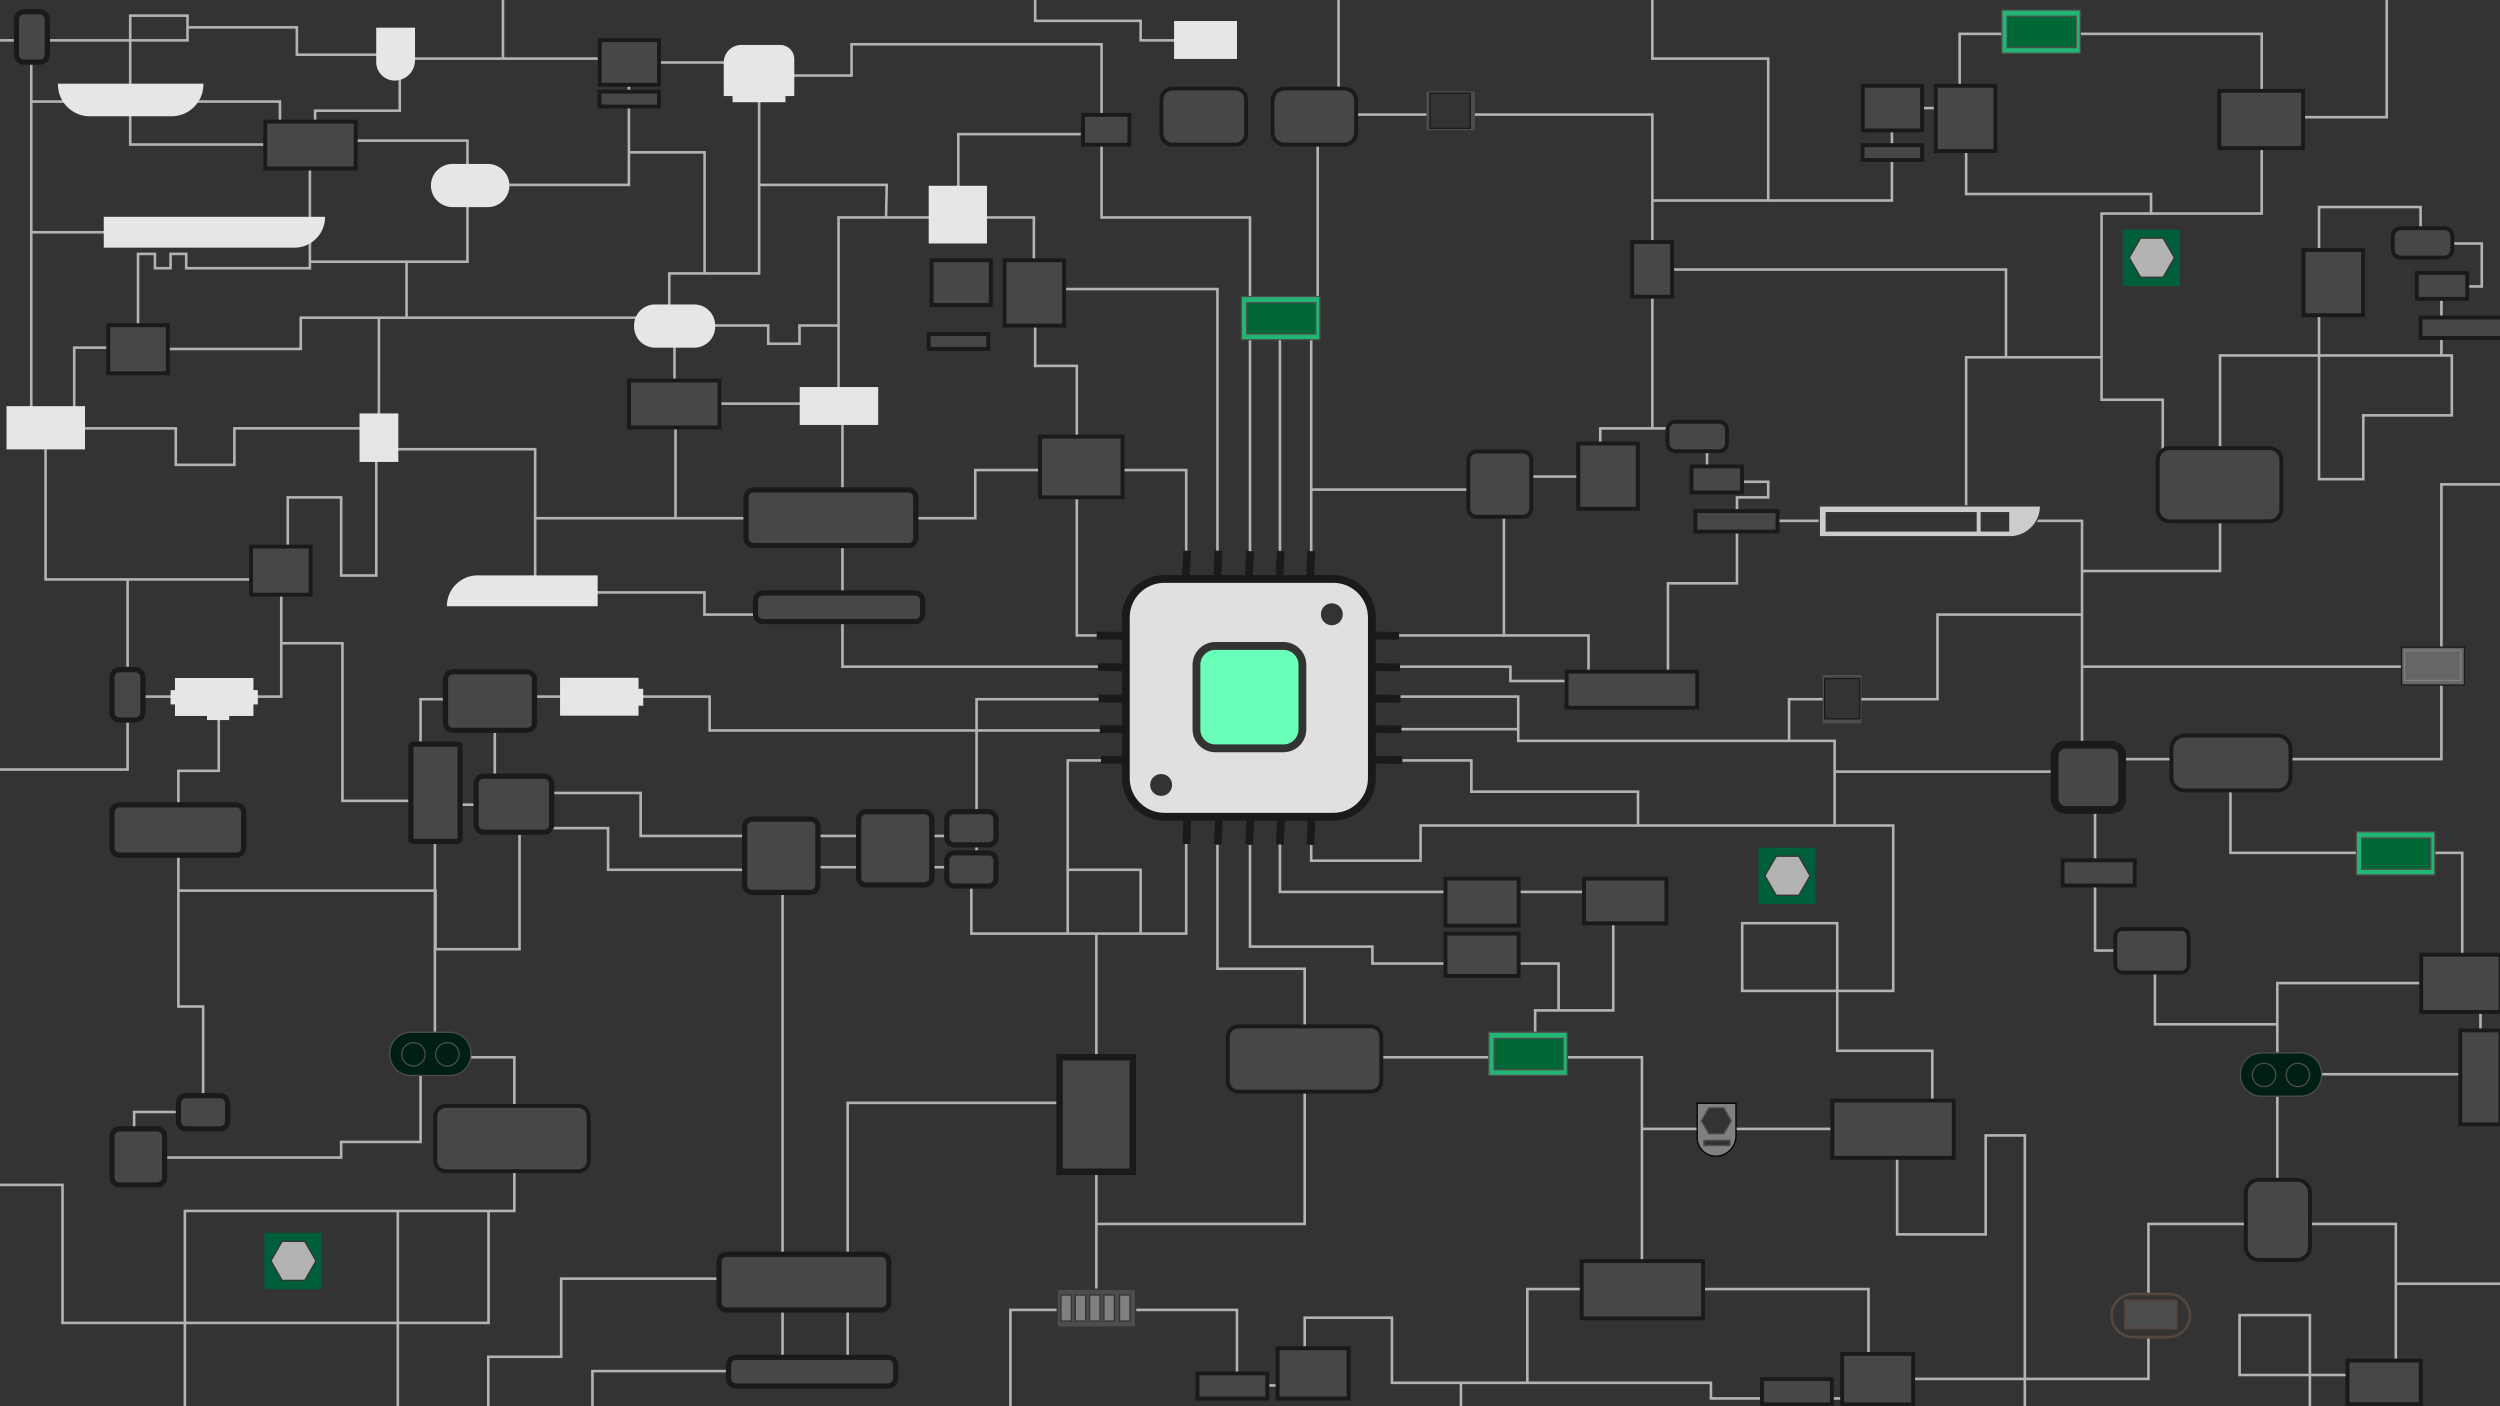 <?xml version="1.0" encoding="utf-8"?>
<!-- Generator: Adobe Illustrator 16.0.0, SVG Export Plug-In . SVG Version: 6.00 Build 0)  -->
<!DOCTYPE svg PUBLIC "-//W3C//DTD SVG 1.1//EN" "http://www.w3.org/Graphics/SVG/1.1/DTD/svg11.dtd">
<svg version="1.1" id="Layer_1" xmlns="http://www.w3.org/2000/svg" xmlns:xlink="http://www.w3.org/1999/xlink" x="0px" y="0px"
	 width="1920px" height="1080px" viewBox="0 0 1920 1080" enable-background="new 0 0 1920 1080" xml:space="preserve">
<rect fill="#333333" width="1920" height="1080"/>
<line fill="none" stroke="#B3B3B3" stroke-width="2" stroke-miterlimit="10" x1="846" y1="488" x2="827" y2="488"/>
<line fill="none" stroke="#B3B3B3" stroke-width="2" stroke-miterlimit="10" x1="827" y1="489" x2="827" y2="382"/>
<line fill="none" stroke="#B3B3B3" stroke-width="2" stroke-miterlimit="10" x1="827" y1="334" x2="827" y2="281"/>
<line fill="none" stroke="#B3B3B3" stroke-width="2" stroke-miterlimit="10" x1="828" y1="281" x2="794" y2="281"/>
<line fill="none" stroke="#B3B3B3" stroke-width="2" stroke-miterlimit="10" x1="795" y1="282" x2="795" y2="251"/>
<line fill="none" stroke="#B3B3B3" stroke-width="2" stroke-miterlimit="10" x1="794" y1="200" x2="794" y2="167"/>
<line fill="none" stroke="#B3B3B3" stroke-width="2" stroke-miterlimit="10" x1="795" y1="167" x2="758" y2="167"/>
<line fill="none" stroke="#B3B3B3" stroke-width="2" stroke-miterlimit="10" x1="736" y1="143" x2="736" y2="103"/>
<line fill="none" stroke="#B3B3B3" stroke-width="2" stroke-miterlimit="10" x1="735" y1="103" x2="830" y2="103"/>
<line fill="none" stroke="#B3B3B3" stroke-width="2" stroke-miterlimit="10" x1="846" y1="512" x2="647" y2="512"/>
<line fill="none" stroke="#B3B3B3" stroke-width="2" stroke-miterlimit="10" x1="647" y1="513" x2="647" y2="477"/>
<line fill="none" stroke="#B3B3B3" stroke-width="2" stroke-miterlimit="10" x1="647" y1="454" x2="647" y2="419"/>
<g>
	<defs>
		<rect id="SVGID_1_" width="1920" height="1080"/>
	</defs>
	<clipPath id="SVGID_2_">
		<use xlink:href="#SVGID_1_"  overflow="visible"/>
	</clipPath>
	<polyline clip-path="url(#SVGID_2_)" fill="none" stroke="#B3B3B3" stroke-width="2" stroke-miterlimit="10" points="647,376 
		647,310 518,310 518,244 231,244 231,268 106,268 106,195 119,195 119,206 131,206 131,195 143,195 143,206 238,206 238,184 
		238,111 100,111 100,85 100,12 144,12 144,31 36,31 0,31 	"/>
</g>
<polyline fill="none" stroke="#B3B3B3" stroke-width="2" stroke-miterlimit="10" points="145,21 228,21 228,42 307,42 307,85 
	242,85 242,108 359,108 359,133 359,201 238,201 "/>
<line fill="none" stroke="#B3B3B3" stroke-width="2" stroke-miterlimit="10" x1="312.226" y1="201" x2="312.226" y2="244"/>
<polyline fill="none" stroke="#B3B3B3" stroke-width="2" stroke-miterlimit="10" points="24,45 24,78 215,78 215,94 "/>
<line fill="none" stroke="#B3B3B3" stroke-width="2" stroke-miterlimit="10" x1="24" y1="77" x2="24" y2="318"/>
<line fill="none" stroke="#B3B3B3" stroke-width="2" stroke-miterlimit="10" x1="24.484" y1="178.371" x2="90" y2="178.371"/>
<polyline fill="none" stroke="#B3B3B3" stroke-width="2" stroke-miterlimit="10" points="391,142 483,142 483,45 312,45 "/>
<g>
	<defs>
		<rect id="SVGID_3_" width="1920" height="1080"/>
	</defs>
	<clipPath id="SVGID_4_">
		<use xlink:href="#SVGID_3_"  overflow="visible"/>
	</clipPath>
	
		<line clip-path="url(#SVGID_4_)" fill="none" stroke="#B3B3B3" stroke-width="2" stroke-miterlimit="10" x1="386.291" y1="45" x2="386.291" y2="0"/>
</g>
<polyline fill="none" stroke="#B3B3B3" stroke-width="2" stroke-miterlimit="10" points="506,48 583,48 583,210 514,210 514,240 "/>
<polyline fill="none" stroke="#B3B3B3" stroke-width="2" stroke-miterlimit="10" points="541.129,210 541.129,117 483.06,117 "/>
<polyline fill="none" stroke="#B3B3B3" stroke-width="2" stroke-miterlimit="10" points="644,299 644,167 717,167 "/>
<polyline fill="none" stroke="#B3B3B3" stroke-width="2" stroke-miterlimit="10" points="680.5,167 681,142 583,142 "/>
<polyline fill="none" stroke="#B3B3B3" stroke-width="2" stroke-miterlimit="10" points="644,250 614,250 614,264 590,264 590,250 
	569,250 549,250 "/>
<polyline fill="none" stroke="#B3B3B3" stroke-width="2" stroke-miterlimit="10" points="291.011,244 291,329 180,329 180,357 
	135,357 135,329 57,329 57,267 92,267 "/>
<polyline fill="none" stroke="#B3B3B3" stroke-width="2" stroke-miterlimit="10" points="35,345 35,445 221,445 221,382 262,382 
	262,442 289,442 289,345 411,345 411,455 541,455 541,472 590,472 "/>
<polyline fill="none" stroke="#B3B3B3" stroke-width="2" stroke-miterlimit="10" points="518.791,324 518.791,398 590,398 410,398 
	"/>
<polyline fill="none" stroke="#B3B3B3" stroke-width="2" stroke-miterlimit="10" points="846,537 750,537 750,666 692,666 601,666 
	601,642 750,642 "/>
<polyline fill="none" stroke="#B3B3B3" stroke-width="2" stroke-miterlimit="10" points="846,561 545,561 545,535 380,535 380,618 
	323,618 323,537 404,537 "/>
<polyline fill="none" stroke="#B3B3B3" stroke-width="2" stroke-miterlimit="10" points="419,636 467,636 467,668 585,668 "/>
<polyline fill="none" stroke="#B3B3B3" stroke-width="2" stroke-miterlimit="10" points="421,609 492,609 492,642 577,642 "/>
<g>
	<defs>
		<rect id="SVGID_5_" width="1920" height="1080"/>
	</defs>
	<clipPath id="SVGID_6_">
		<use xlink:href="#SVGID_5_"  overflow="visible"/>
	</clipPath>
	<polyline clip-path="url(#SVGID_6_)" fill="none" stroke="#B3B3B3" stroke-width="2" stroke-miterlimit="10" points="323,615.064 
		263,615.064 263,494 216,494 216,447 216,535 98,535 98,591.001 0,591.001 	"/>
</g>
<line fill="none" stroke="#B3B3B3" stroke-width="2" stroke-miterlimit="10" x1="98" y1="512" x2="98" y2="445"/>
<g>
	<defs>
		<rect id="SVGID_7_" width="1920" height="1080"/>
	</defs>
	<clipPath id="SVGID_8_">
		<use xlink:href="#SVGID_7_"  overflow="visible"/>
	</clipPath>
	<polyline clip-path="url(#SVGID_8_)" fill="none" stroke="#B3B3B3" stroke-width="2" stroke-miterlimit="10" points="168,548 
		168,592 137,592 137,637 137,773 156,773 156,854 103,854 103,889 262,889 262,877 323,877 323,812 395,812 395,930 142,930 
		142,1049 142,1080 	"/>
	
		<line clip-path="url(#SVGID_8_)" fill="none" stroke="#B3B3B3" stroke-width="2" stroke-miterlimit="10" x1="305.516" y1="930" x2="305.516" y2="1080"/>
	<polyline clip-path="url(#SVGID_8_)" fill="none" stroke="#B3B3B3" stroke-width="2" stroke-miterlimit="10" points="375.193,930 
		375.193,1016 48,1016 48,910 0,910 	"/>
</g>
<line fill="none" stroke="#B3B3B3" stroke-width="2" stroke-miterlimit="10" x1="334" y1="646" x2="334" y2="812"/>
<polyline fill="none" stroke="#B3B3B3" stroke-width="2" stroke-miterlimit="10" points="399,639 399,729 334.437,729 334.437,684 
	137.006,684 "/>
<polyline fill="none" stroke="#B3B3B3" stroke-width="2" stroke-miterlimit="10" points="601,684 601,963 601,1046 651,1046 
	651,847 816,847 "/>
<g>
	<defs>
		<rect id="SVGID_9_" width="1920" height="1080"/>
	</defs>
	<clipPath id="SVGID_10_">
		<use xlink:href="#SVGID_9_"  overflow="visible"/>
	</clipPath>
	<polyline clip-path="url(#SVGID_10_)" fill="none" stroke="#B3B3B3" stroke-width="2" stroke-miterlimit="10" points="566,1053 
		455,1053 455,1080 	"/>
	<polyline clip-path="url(#SVGID_10_)" fill="none" stroke="#B3B3B3" stroke-width="2" stroke-miterlimit="10" points="560,982 
		431,982 431,1042 375,1042 375,1080 	"/>
	<polyline clip-path="url(#SVGID_10_)" fill="none" stroke="#B3B3B3" stroke-width="2" stroke-miterlimit="10" points="842,900 
		842,1006 776,1006 776,1080 776,1006 842,1006 950,1006 950,1064 1002,1064 1002,1012 1069,1012 1069,1062 1314,1062 1314,1074 
		1435,1074 1435,990 1173,990 1173,1062 1122,1062 1122,1080 	"/>
</g>
<polyline fill="none" stroke="#B3B3B3" stroke-width="2" stroke-miterlimit="10" points="1002,838 1002,940 842,940 "/>
<polyline fill="none" stroke="#B3B3B3" stroke-width="2" stroke-miterlimit="10" points="1054,812 1261,812 1261,976 "/>
<line fill="none" stroke="#B3B3B3" stroke-width="2" stroke-miterlimit="10" x1="1415" y1="867" x2="1261.349" y2="867"/>
<polyline fill="none" stroke="#B3B3B3" stroke-width="2" stroke-miterlimit="10" points="746,680 746,717 911,717 911,645 "/>
<line fill="none" stroke="#B3B3B3" stroke-width="2" stroke-miterlimit="10" x1="842" y1="812" x2="842" y2="717"/>
<polyline fill="none" stroke="#B3B3B3" stroke-width="2" stroke-miterlimit="10" points="935,649 935,744 1002,744 1002,793 "/>
<polyline fill="none" stroke="#B3B3B3" stroke-width="2" stroke-miterlimit="10" points="983,645 983,685 1239,685 1239,776 
	1179,776 1179,813 "/>
<polyline fill="none" stroke="#B3B3B3" stroke-width="2" stroke-miterlimit="10" points="960,649 960,727 1054,727 1054,740 
	1197,740 1197,776 "/>
<polyline fill="none" stroke="#B3B3B3" stroke-width="2" stroke-miterlimit="10" points="1007,649 1007,661 1091,661 1091,634 
	1454,634 1454,761 1338,761 1338,709 1411,709 1411,807 1484,807 1484,845 "/>
<polyline fill="none" stroke="#B3B3B3" stroke-width="2" stroke-miterlimit="10" points="1071,488 1220,488 1220,523 1160,523 
	1160,512 1067,512 "/>
<polyline fill="none" stroke="#B3B3B3" stroke-width="2" stroke-miterlimit="10" points="1073,535 1166,535 1166,569 1331,569 
	1409,569 1409,634 "/>
<line fill="none" stroke="#B3B3B3" stroke-width="2" stroke-miterlimit="10" x1="1073" y1="560" x2="1166" y2="560"/>
<polyline fill="none" stroke="#B3B3B3" stroke-width="2" stroke-miterlimit="10" points="1073,584 1130,584 1130,608 1258,608 
	1258,634 "/>
<g>
	<defs>
		<rect id="SVGID_11_" width="1920" height="1080"/>
	</defs>
	<clipPath id="SVGID_12_">
		<use xlink:href="#SVGID_11_"  overflow="visible"/>
	</clipPath>
	<polyline clip-path="url(#SVGID_12_)" fill="none" stroke="#B3B3B3" stroke-width="2" stroke-miterlimit="10" points="
		1409,592.613 1612,592.613 1612,583 1875,583 1875,372 1920,372 	"/>
</g>
<polyline fill="none" stroke="#B3B3B3" stroke-width="2" stroke-miterlimit="10" points="848,584 820,584 820,668 876,668 876,717 
	876,668 820,668 820,717.014 "/>
<g>
	<defs>
		<rect id="SVGID_13_" width="1920" height="1080"/>
	</defs>
	<clipPath id="SVGID_14_">
		<use xlink:href="#SVGID_13_"  overflow="visible"/>
	</clipPath>
	<polyline clip-path="url(#SVGID_14_)" fill="none" stroke="#B3B3B3" stroke-width="2" stroke-miterlimit="10" points="1469,1059 
		1650,1059 1650,940 1840,940 1840,1056 1720,1056 1720,1010 1774,1010 1774,1080 	"/>
	
		<line clip-path="url(#SVGID_14_)" fill="none" stroke="#B3B3B3" stroke-width="2" stroke-miterlimit="10" x1="1840" y1="985.903" x2="1920" y2="985.903"/>
	<polyline clip-path="url(#SVGID_14_)" fill="none" stroke="#B3B3B3" stroke-width="2" stroke-miterlimit="10" points="
		1555.064,1059.152 1555.064,1080 1555.064,872 1525,872 1525,948 1457,948 1457,872 	"/>
</g>
<polyline fill="none" stroke="#B3B3B3" stroke-width="2" stroke-miterlimit="10" points="1749,906 1749,755 1905,755 1905,819 "/>
<line fill="none" stroke="#B3B3B3" stroke-width="2" stroke-miterlimit="10" x1="1898" y1="825" x2="1749.428" y2="825"/>
<polyline fill="none" stroke="#B3B3B3" stroke-width="2" stroke-miterlimit="10" points="1749,786.678 1655,786.678 1655,730 
	1609,730 1609,613 "/>
<polyline fill="none" stroke="#B3B3B3" stroke-width="2" stroke-miterlimit="10" points="1891,733 1891,655 1713,655 1713,596 "/>
<polyline fill="none" stroke="#B3B3B3" stroke-width="2" stroke-miterlimit="10" points="911,426 911,361 749,361 749,398 687,398 
	"/>
<polyline fill="none" stroke="#B3B3B3" stroke-width="2" stroke-miterlimit="10" points="935,426 935,222 806,222 "/>
<polyline fill="none" stroke="#B3B3B3" stroke-width="2" stroke-miterlimit="10" points="960,426 960,167 846,167 846,34 654,34 
	654,58 572,58 "/>
<g>
	<defs>
		<rect id="SVGID_15_" width="1920" height="1080"/>
	</defs>
	<clipPath id="SVGID_16_">
		<use xlink:href="#SVGID_15_"  overflow="visible"/>
	</clipPath>
	<polyline clip-path="url(#SVGID_16_)" fill="none" stroke="#B3B3B3" stroke-width="2" stroke-miterlimit="10" points="911,31 
		876,31 876,16 795,16 795,0 	"/>
</g>
<polyline fill="none" stroke="#B3B3B3" stroke-width="2" stroke-miterlimit="10" points="1012,107 1012,251 960,251 "/>
<line fill="none" stroke="#B3B3B3" stroke-width="2" stroke-miterlimit="10" x1="983" y1="423" x2="983" y2="250"/>
<polyline fill="none" stroke="#B3B3B3" stroke-width="2" stroke-miterlimit="10" points="1007,426 1007,251 1007,376 1155,376 
	1155,489 "/>
<polyline fill="none" stroke="#B3B3B3" stroke-width="2" stroke-miterlimit="10" points="1166,366 1229,366 1229,329 1311,329 
	1311,370 1358,370 1358,382 1334,382 1334,448 1281,448 1281,523 "/>
<polyline fill="none" stroke="#B3B3B3" stroke-width="2" stroke-miterlimit="10" points="1351,400 1599,400 1599,575 1599,472 
	1488,472 1488,537 1374,537 1374,569 "/>
<line fill="none" stroke="#B3B3B3" stroke-width="2" stroke-miterlimit="10" x1="1599" y1="512" x2="1875" y2="512"/>
<polyline fill="none" stroke="#B3B3B3" stroke-width="2" stroke-miterlimit="10" points="1599,438.548 1705,438.548 1705,273 
	1883,273 1883,319 1815,319 1815,368 1781,368 1781,228 1781,175 1781,159 1859,159 1859,187 1906,187 1906,220 1875,220 1875,273 
	"/>
<polyline fill="none" stroke="#B3B3B3" stroke-width="2" stroke-miterlimit="10" points="1737,103 1737,164 1614,164 1614,307 
	1661,307 1661,351 "/>
<polyline fill="none" stroke="#B3B3B3" stroke-width="2" stroke-miterlimit="10" points="1614,274.419 1510,274.419 1510,400 "/>
<polyline fill="none" stroke="#B3B3B3" stroke-width="2" stroke-miterlimit="10" points="1540.613,274.419 1540.613,207 1269,207 
	1269,329 "/>
<g>
	<defs>
		<rect id="SVGID_17_" width="1920" height="1080"/>
	</defs>
	<clipPath id="SVGID_18_">
		<use xlink:href="#SVGID_17_"  overflow="visible"/>
	</clipPath>
	<polyline clip-path="url(#SVGID_18_)" fill="none" stroke="#B3B3B3" stroke-width="2" stroke-miterlimit="10" points="1269,192 
		1269,88 1028,88 1028,0 	"/>
</g>
<polyline fill="none" stroke="#B3B3B3" stroke-width="2" stroke-miterlimit="10" points="1269,154 1453,154 1453,83 1510,83 
	1510,149 1652,149 1652,164.833 "/>
<g>
	<defs>
		<rect id="SVGID_19_" width="1920" height="1080"/>
	</defs>
	<clipPath id="SVGID_20_">
		<use xlink:href="#SVGID_19_"  overflow="visible"/>
	</clipPath>
	<polyline clip-path="url(#SVGID_20_)" fill="none" stroke="#B3B3B3" stroke-width="2" stroke-miterlimit="10" points="1756,90 
		1833,90 1833,0 	"/>
</g>
<polyline fill="none" stroke="#B3B3B3" stroke-width="2" stroke-miterlimit="10" points="1737,79 1737,26 1505,26 1505,83 "/>
<g>
	<defs>
		<rect id="SVGID_21_" width="1920" height="1080"/>
	</defs>
	<clipPath id="SVGID_22_">
		<use xlink:href="#SVGID_21_"  overflow="visible"/>
	</clipPath>
	<polyline clip-path="url(#SVGID_22_)" fill="none" stroke="#B3B3B3" stroke-width="2" stroke-miterlimit="10" points="1358,154.5 
		1358,45 1269,45 1269,0 	"/>
</g>
<g>
	<defs>
		<rect id="SVGID_23_" width="1920" height="1080"/>
	</defs>
	<clipPath id="SVGID_24_">
		<use xlink:href="#SVGID_23_"  overflow="visible"/>
	</clipPath>
	<path clip-path="url(#SVGID_24_)" fill="#E0E0E0" d="M894.174,627.261h129.863c16.319,0,29.549-13.229,29.549-29.548V474.179
		c0-16.319-13.229-29.548-29.549-29.548H894.174c-16.319,0-29.548,13.229-29.548,29.548v123.534
		C864.626,614.031,877.855,627.261,894.174,627.261"/>
	<path clip-path="url(#SVGID_24_)" fill="none" stroke="#1A1A1A" stroke-width="6" stroke-miterlimit="10" d="M894.174,627.261
		h129.863c16.319,0,29.549-13.229,29.549-29.548V474.179c0-16.319-13.229-29.548-29.549-29.548H894.174
		c-16.319,0-29.548,13.229-29.548,29.548v123.534C864.626,614.031,877.855,627.261,894.174,627.261z"/>
	<path clip-path="url(#SVGID_24_)" fill="#6AFFB9" d="M933.437,574.723h52.242c8.044,0,14.564-6.521,14.564-14.564v-49.517
		c0-8.044-6.521-14.565-14.564-14.565h-52.242c-8.043,0-14.564,6.521-14.564,14.565v49.517
		C918.873,568.202,925.394,574.723,933.437,574.723"/>
	<path clip-path="url(#SVGID_24_)" fill="none" stroke="#333333" stroke-width="6" stroke-miterlimit="10" d="M933.437,574.723
		h52.242c8.044,0,14.564-6.521,14.564-14.564v-49.517c0-8.044-6.521-14.565-14.564-14.565h-52.242
		c-8.043,0-14.564,6.521-14.564,14.565v49.517C918.873,568.202,925.394,574.723,933.437,574.723z"/>
	
		<line clip-path="url(#SVGID_24_)" fill="none" stroke="#1A1A1A" stroke-width="6" stroke-miterlimit="10" x1="910.736" y1="443.725" x2="911.641" y2="422.931"/>
	
		<line clip-path="url(#SVGID_24_)" fill="none" stroke="#1A1A1A" stroke-width="6" stroke-miterlimit="10" x1="934.986" y1="443.711" x2="935.891" y2="422.917"/>
	
		<line clip-path="url(#SVGID_24_)" fill="none" stroke="#1A1A1A" stroke-width="6" stroke-miterlimit="10" x1="959.105" y1="444.09" x2="960.01" y2="423.296"/>
	
		<line clip-path="url(#SVGID_24_)" fill="none" stroke="#1A1A1A" stroke-width="6" stroke-miterlimit="10" x1="982.612" y1="444.09" x2="983.518" y2="423.296"/>
	
		<line clip-path="url(#SVGID_24_)" fill="none" stroke="#1A1A1A" stroke-width="6" stroke-miterlimit="10" x1="1006.119" y1="444.09" x2="1007.024" y2="423.296"/>
	
		<line clip-path="url(#SVGID_24_)" fill="none" stroke="#1A1A1A" stroke-width="6" stroke-miterlimit="10" x1="1053.678" y1="488.05" x2="1074.489" y2="488.328"/>
	
		<line clip-path="url(#SVGID_24_)" fill="none" stroke="#1A1A1A" stroke-width="6" stroke-miterlimit="10" x1="1054.423" y1="512.289" x2="1075.234" y2="512.567"/>
	
		<line clip-path="url(#SVGID_24_)" fill="none" stroke="#1A1A1A" stroke-width="6" stroke-miterlimit="10" x1="1054.771" y1="536.409" x2="1075.582" y2="536.687"/>
	
		<line clip-path="url(#SVGID_24_)" fill="none" stroke="#1A1A1A" stroke-width="6" stroke-miterlimit="10" x1="1055.479" y1="559.905" x2="1076.291" y2="560.184"/>
	
		<line clip-path="url(#SVGID_24_)" fill="none" stroke="#1A1A1A" stroke-width="6" stroke-miterlimit="10" x1="1056.188" y1="583.401" x2="1076.999" y2="583.68"/>
	
		<line clip-path="url(#SVGID_24_)" fill="none" stroke="#1A1A1A" stroke-width="6" stroke-miterlimit="10" x1="911.034" y1="648.215" x2="911.939" y2="627.421"/>
	
		<line clip-path="url(#SVGID_24_)" fill="none" stroke="#1A1A1A" stroke-width="6" stroke-miterlimit="10" x1="935.284" y1="648.201" x2="936.189" y2="627.407"/>
	
		<line clip-path="url(#SVGID_24_)" fill="none" stroke="#1A1A1A" stroke-width="6" stroke-miterlimit="10" x1="959.404" y1="648.581" x2="960.309" y2="627.786"/>
	
		<line clip-path="url(#SVGID_24_)" fill="none" stroke="#1A1A1A" stroke-width="6" stroke-miterlimit="10" x1="982.911" y1="648.581" x2="983.816" y2="627.786"/>
	
		<line clip-path="url(#SVGID_24_)" fill="none" stroke="#1A1A1A" stroke-width="6" stroke-miterlimit="10" x1="1006.418" y1="648.581" x2="1007.323" y2="627.786"/>
	
		<line clip-path="url(#SVGID_24_)" fill="none" stroke="#1A1A1A" stroke-width="6" stroke-miterlimit="10" x1="842.24" y1="488.121" x2="863.054" y2="488.225"/>
	
		<line clip-path="url(#SVGID_24_)" fill="none" stroke="#1A1A1A" stroke-width="6" stroke-miterlimit="10" x1="843.188" y1="512.352" x2="864.002" y2="512.456"/>
	
		<line clip-path="url(#SVGID_24_)" fill="none" stroke="#1A1A1A" stroke-width="6" stroke-miterlimit="10" x1="843.738" y1="536.468" x2="864.552" y2="536.572"/>
	
		<line clip-path="url(#SVGID_24_)" fill="none" stroke="#1A1A1A" stroke-width="6" stroke-miterlimit="10" x1="844.644" y1="559.958" x2="865.458" y2="560.063"/>
	
		<line clip-path="url(#SVGID_24_)" fill="none" stroke="#1A1A1A" stroke-width="6" stroke-miterlimit="10" x1="845.549" y1="583.447" x2="866.363" y2="583.552"/>
	<path clip-path="url(#SVGID_24_)" fill="#333333" d="M1017.421,471.753c0,2.996,2.429,5.425,5.425,5.425s5.425-2.429,5.425-5.425
		s-2.429-5.424-5.425-5.424S1017.421,468.757,1017.421,471.753"/>
	
		<circle clip-path="url(#SVGID_24_)" fill="none" stroke="#333333" stroke-width="6" stroke-miterlimit="10" cx="1022.846" cy="471.753" r="5.425"/>
	<path clip-path="url(#SVGID_24_)" fill="#333333" d="M886.325,602.85c0,2.996,2.429,5.425,5.425,5.425
		c2.995,0,5.424-2.429,5.424-5.425c0-2.995-2.429-5.424-5.424-5.424C888.754,597.426,886.325,599.854,886.325,602.85"/>
	
		<circle clip-path="url(#SVGID_24_)" fill="none" stroke="#333333" stroke-width="6" stroke-miterlimit="10" cx="891.749" cy="602.85" r="5.425"/>
</g>
<g>
	<defs>
		<rect id="SVGID_25_" width="1920" height="1080"/>
	</defs>
	<clipPath id="SVGID_26_">
		<use xlink:href="#SVGID_25_"  overflow="visible"/>
	</clipPath>
	<path clip-path="url(#SVGID_26_)" fill="#E6E6E6" d="M79.759,190.222h146.286c13.055,0,23.638-10.583,23.638-23.638
		c0-0.036-0.029-0.066-0.066-0.066H79.759c-0.036,0-0.065,0.03-0.065,0.066v23.573C79.694,190.193,79.723,190.222,79.759,190.222"/>
	<rect x="5" y="311.947" clip-path="url(#SVGID_26_)" fill="#E6E6E6" width="60.275" height="33.185"/>
	<path clip-path="url(#SVGID_26_)" fill="#E6E6E6" d="M347.545,159.069h27.09c9.164,0,16.593-7.429,16.593-16.593
		c0-9.163-7.429-16.592-16.593-16.592h-27.09c-9.164,0-16.593,7.429-16.593,16.592C330.952,151.64,338.381,159.069,347.545,159.069"
		/>
	<path clip-path="url(#SVGID_26_)" fill="#E6E6E6" d="M303.143,61.889L303.143,61.889c8.609,0,15.587-6.979,15.587-15.587V21.254
		h-29.798v26.424C288.932,55.527,295.293,61.889,303.143,61.889"/>
	<path clip-path="url(#SVGID_26_)" fill="#E6E6E6" d="M68.976,89.312h62.746c13.531,0,24.5-10.969,24.5-24.5v-0.51
		c0-0.027-0.021-0.048-0.048-0.048H44.573c-0.054,0-0.097,0.043-0.097,0.097v0.461C44.476,78.343,55.445,89.312,68.976,89.312"/>
	<rect x="134.375" y="520.725" clip-path="url(#SVGID_26_)" fill="#E6E6E6" width="60.275" height="29.122"/>
	<path clip-path="url(#SVGID_26_)" fill="#E6E6E6" d="M556.46,73.772h52.921c0.348,0,0.63-0.282,0.63-0.629V45.314
		c0-5.977-4.846-10.822-10.823-10.822h-29.825c-7.474,0-13.532,6.058-13.532,13.532v25.119
		C555.831,73.491,556.112,73.772,556.46,73.772"/>
	<rect x="562.603" y="58.196" clip-path="url(#SVGID_26_)" fill="#E6E6E6" width="40.635" height="20.317"/>
	<path clip-path="url(#SVGID_26_)" fill="#E6E6E6" d="M503.06,267h30.113c8.89,0,16.097-7.207,16.097-16.097v-0.991
		c0-8.891-7.207-16.097-16.097-16.097H503.06c-8.89,0-16.097,7.206-16.097,16.097v0.991C486.962,259.793,494.169,267,503.06,267"/>
	<path clip-path="url(#SVGID_26_)" fill="#E6E6E6" d="M458.935,441.884h-92.106c-13.055,0-23.638,10.583-23.638,23.638
		c0,0.036,0.029,0.066,0.065,0.066h115.679c0.036,0,0.065-0.03,0.065-0.066v-23.573C459,441.913,458.971,441.884,458.935,441.884"/>
	<rect x="276.111" y="317.513" clip-path="url(#SVGID_26_)" fill="#E6E6E6" width="29.799" height="37.249"/>
	<rect x="430.121" y="520.536" clip-path="url(#SVGID_26_)" fill="#E6E6E6" width="60.275" height="29.121"/>
	<rect x="614.185" y="297.245" clip-path="url(#SVGID_26_)" fill="#E6E6E6" width="60.275" height="29.122"/>
	<rect x="713.25" y="142.665" clip-path="url(#SVGID_26_)" fill="#E6E6E6" width="44.75" height="44.335"/>
	<rect x="901.701" y="16.149" clip-path="url(#SVGID_26_)" fill="#E6E6E6" width="48.299" height="29.122"/>
	<rect x="159" y="548" clip-path="url(#SVGID_26_)" fill="#E6E6E6" width="17" height="5"/>
	<rect x="131" y="530" clip-path="url(#SVGID_26_)" fill="#E6E6E6" width="5" height="11"/>
	<rect x="191" y="530" clip-path="url(#SVGID_26_)" fill="#E6E6E6" width="7" height="11"/>
	<rect x="489" y="529" clip-path="url(#SVGID_26_)" fill="#E6E6E6" width="5" height="13"/>
</g>
<g>
	<defs>
		<rect id="SVGID_27_" width="1920" height="1080"/>
	</defs>
	<clipPath id="SVGID_28_">
		<use xlink:href="#SVGID_27_"  overflow="visible"/>
	</clipPath>
	<path clip-path="url(#SVGID_28_)" fill="#474747" d="M1666.331,400.422h76.493c5.104,0,9.242-4.138,9.242-9.242v-37.799
		c0-5.105-4.138-9.242-9.242-9.242h-76.493c-5.104,0-9.242,4.137-9.242,9.242v37.799
		C1657.089,396.284,1661.227,400.422,1666.331,400.422"/>
	<path clip-path="url(#SVGID_28_)" fill="none" stroke="#1A1A1A" stroke-width="3" stroke-miterlimit="10" d="M1666.331,400.422
		h76.493c5.104,0,9.242-4.138,9.242-9.242v-37.799c0-5.105-4.138-9.242-9.242-9.242h-76.493c-5.104,0-9.242,4.137-9.242,9.242
		v37.799C1657.089,396.284,1661.227,400.422,1666.331,400.422z"/>
	<rect x="1212.102" y="340.621" clip-path="url(#SVGID_28_)" fill="#474747" width="45.729" height="50.127"/>
	
		<rect x="1212.102" y="340.621" clip-path="url(#SVGID_28_)" fill="none" stroke="#1A1A1A" stroke-width="3" stroke-miterlimit="10" width="45.729" height="50.127"/>
	<path clip-path="url(#SVGID_28_)" fill="#474747" d="M1176.045,390.469v-37.256c0-3.555-2.882-6.436-6.436-6.436h-35.498
		c-3.554,0-6.436,2.881-6.436,6.436v37.256c0,3.554,2.882,6.436,6.436,6.436h35.498
		C1173.163,396.905,1176.045,394.023,1176.045,390.469"/>
	<path clip-path="url(#SVGID_28_)" fill="none" stroke="#1A1A1A" stroke-width="3" stroke-miterlimit="10" d="M1176.045,390.469
		v-37.256c0-3.555-2.882-6.436-6.436-6.436h-35.498c-3.554,0-6.436,2.881-6.436,6.436v37.256c0,3.554,2.882,6.436,6.436,6.436
		h35.498C1173.163,396.905,1176.045,394.023,1176.045,390.469z"/>
	<path clip-path="url(#SVGID_28_)" fill="#474747" d="M1326.354,340.465v-10.497c0-3.345-2.711-6.056-6.056-6.056h-33.617
		c-3.346,0-6.057,2.711-6.057,6.056v10.497c0,3.345,2.711,6.056,6.057,6.056h33.617
		C1323.644,346.521,1326.354,343.811,1326.354,340.465"/>
	<path clip-path="url(#SVGID_28_)" fill="none" stroke="#1A1A1A" stroke-width="3" stroke-miterlimit="10" d="M1326.354,340.465
		v-10.497c0-3.345-2.711-6.056-6.056-6.056h-33.617c-3.346,0-6.057,2.711-6.057,6.056v10.497c0,3.345,2.711,6.056,6.057,6.056
		h33.617C1323.644,346.521,1326.354,343.811,1326.354,340.465z"/>
	<rect x="1299.092" y="358.209" clip-path="url(#SVGID_28_)" fill="#474747" width="38.767" height="19.971"/>
	
		<rect x="1299.092" y="358.209" clip-path="url(#SVGID_28_)" fill="none" stroke="#1A1A1A" stroke-width="3" stroke-miterlimit="10" width="38.767" height="19.971"/>
	<rect x="1302.015" y="392.507" clip-path="url(#SVGID_28_)" fill="#474747" width="63.105" height="15.745"/>
	
		<rect x="1302.015" y="392.507" clip-path="url(#SVGID_28_)" fill="none" stroke="#1A1A1A" stroke-width="3" stroke-miterlimit="10" width="63.105" height="15.745"/>
	<rect x="798.772" y="335.345" clip-path="url(#SVGID_28_)" fill="#474747" width="63.318" height="46.609"/>
	
		<rect x="798.772" y="335.345" clip-path="url(#SVGID_28_)" fill="none" stroke="#1A1A1A" stroke-width="3" stroke-miterlimit="10" width="63.318" height="46.609"/>
	<rect x="771.51" y="199.914" clip-path="url(#SVGID_28_)" fill="#474747" width="45.73" height="50.127"/>
	
		<rect x="771.51" y="199.914" clip-path="url(#SVGID_28_)" fill="none" stroke="#1A1A1A" stroke-width="3" stroke-miterlimit="10" width="45.73" height="50.127"/>
	<rect x="713.227" y="256.487" clip-path="url(#SVGID_28_)" fill="#474747" width="45.73" height="11.433"/>
	
		<rect x="713.227" y="256.487" clip-path="url(#SVGID_28_)" fill="none" stroke="#1A1A1A" stroke-width="3" stroke-miterlimit="10" width="45.73" height="11.433"/>
	<rect x="715.44" y="199.914" clip-path="url(#SVGID_28_)" fill="#474747" width="45.517" height="34.297"/>
	
		<rect x="715.44" y="199.914" clip-path="url(#SVGID_28_)" fill="none" stroke="#1A1A1A" stroke-width="3" stroke-miterlimit="10" width="45.517" height="34.297"/>
	<rect x="831.75" y="88.227" clip-path="url(#SVGID_28_)" fill="#474747" width="35.617" height="22.865"/>
	
		<rect x="831.75" y="88.227" clip-path="url(#SVGID_28_)" fill="none" stroke="#1A1A1A" stroke-width="3" stroke-miterlimit="10" width="35.617" height="22.865"/>
	<path clip-path="url(#SVGID_28_)" fill="#474747" d="M957.068,102.656V76.436c0-4.658-3.777-8.435-8.436-8.435h-48.206
		c-4.659,0-8.436,3.777-8.436,8.435v26.221c0,4.659,3.777,8.436,8.436,8.436h48.206
		C953.292,111.092,957.068,107.315,957.068,102.656"/>
	<path clip-path="url(#SVGID_28_)" fill="none" stroke="#1A1A1A" stroke-width="3" stroke-miterlimit="10" d="M957.068,102.656
		V76.436c0-4.658-3.777-8.435-8.436-8.435h-48.206c-4.659,0-8.436,3.777-8.436,8.435v26.221c0,4.659,3.777,8.436,8.436,8.436h48.206
		C953.292,111.092,957.068,107.315,957.068,102.656z"/>
	<path clip-path="url(#SVGID_28_)" fill="#474747" d="M1041.493,101.882V77.21c0-5.086-4.124-9.21-9.21-9.21h-45.778
		c-5.087,0-9.21,4.124-9.21,9.21v24.672c0,5.086,4.123,9.21,9.21,9.21h45.778C1037.369,111.092,1041.493,106.968,1041.493,101.882"
		/>
	<path clip-path="url(#SVGID_28_)" fill="none" stroke="#1A1A1A" stroke-width="3" stroke-miterlimit="10" d="M1041.493,101.882
		V77.21c0-5.086-4.124-9.21-9.21-9.21h-45.778c-5.087,0-9.21,4.124-9.21,9.21v24.672c0,5.086,4.123,9.21,9.21,9.21h45.778
		C1037.369,111.092,1041.493,106.968,1041.493,101.882z"/>
	<rect x="1704.393" y="69.759" clip-path="url(#SVGID_28_)" fill="#474747" width="64.383" height="43.971"/>
	
		<rect x="1704.393" y="69.759" clip-path="url(#SVGID_28_)" fill="none" stroke="#1A1A1A" stroke-width="3" stroke-miterlimit="10" width="64.383" height="43.971"/>
	<rect x="1253.505" y="185.843" clip-path="url(#SVGID_28_)" fill="#474747" width="30.709" height="42.014"/>
	
		<rect x="1253.505" y="185.843" clip-path="url(#SVGID_28_)" fill="none" stroke="#1A1A1A" stroke-width="3" stroke-miterlimit="10" width="30.709" height="42.014"/>
	<rect x="192.85" y="419.769" clip-path="url(#SVGID_28_)" fill="#474747" width="45.73" height="36.936"/>
	
		<rect x="192.85" y="419.769" clip-path="url(#SVGID_28_)" fill="none" stroke="#1A1A1A" stroke-width="3" stroke-miterlimit="10" width="45.73" height="36.936"/>
	<rect x="483.06" y="292.253" clip-path="url(#SVGID_28_)" fill="#474747" width="69.474" height="36.056"/>
	
		<rect x="483.06" y="292.253" clip-path="url(#SVGID_28_)" fill="none" stroke="#1A1A1A" stroke-width="3" stroke-miterlimit="10" width="69.474" height="36.056"/>
	<rect x="1110.088" y="674.802" clip-path="url(#SVGID_28_)" fill="#474747" width="56.283" height="36.058"/>
	
		<rect x="1110.088" y="674.802" clip-path="url(#SVGID_28_)" fill="none" stroke="#1A1A1A" stroke-width="3" stroke-miterlimit="10" width="56.283" height="36.058"/>
	<rect x="1110.088" y="717.014" clip-path="url(#SVGID_28_)" fill="#474747" width="56.283" height="32.539"/>
	
		<rect x="1110.088" y="717.014" clip-path="url(#SVGID_28_)" fill="none" stroke="#1A1A1A" stroke-width="3" stroke-miterlimit="10" width="56.283" height="32.539"/>
	<rect x="1216.498" y="674.802" clip-path="url(#SVGID_28_)" fill="#474747" width="63.318" height="34.298"/>
	
		<rect x="1216.498" y="674.802" clip-path="url(#SVGID_28_)" fill="none" stroke="#1A1A1A" stroke-width="3" stroke-miterlimit="10" width="63.318" height="34.298"/>
	<path clip-path="url(#SVGID_28_)" fill="#474747" d="M1759.102,597.021v-22.083c0-5.559-4.506-10.063-10.064-10.063h-71.332
		c-5.558,0-10.063,4.505-10.063,10.063v22.083c0,5.559,4.506,10.064,10.063,10.064h71.332
		C1754.596,607.086,1759.102,602.58,1759.102,597.021"/>
	<path clip-path="url(#SVGID_28_)" fill="none" stroke="#1A1A1A" stroke-width="3" stroke-miterlimit="10" d="M1759.102,597.021
		v-22.083c0-5.559-4.506-10.063-10.064-10.063h-71.332c-5.558,0-10.063,4.505-10.063,10.063v22.083
		c0,5.559,4.506,10.064,10.063,10.064h71.332C1754.596,607.086,1759.102,602.58,1759.102,597.021z"/>
	<path clip-path="url(#SVGID_28_)" fill="#474747" d="M1629.826,613.601v-33.256c0-4.659-3.776-8.436-8.436-8.436h-35.015
		c-4.658,0-8.436,3.776-8.436,8.436v33.256c0,4.659,3.777,8.436,8.436,8.436h35.015
		C1626.05,622.036,1629.826,618.26,1629.826,613.601"/>
	<path clip-path="url(#SVGID_28_)" fill="none" stroke="#1A1A1A" stroke-width="6" stroke-miterlimit="10" d="M1629.826,613.601
		v-33.256c0-4.659-3.776-8.436-8.436-8.436h-35.015c-4.658,0-8.436,3.776-8.436,8.436v33.256c0,4.659,3.777,8.436,8.436,8.436
		h35.015C1626.05,622.036,1629.826,618.26,1629.826,613.601z"/>
	<path clip-path="url(#SVGID_28_)" fill="#474747" d="M1774.052,957.649v-41.56c0-5.522-4.478-10-10-10h-29.247
		c-5.524,0-10,4.478-10,10v41.56c0,5.522,4.476,10,10,10h29.247C1769.574,967.649,1774.052,963.172,1774.052,957.649"/>
	<path clip-path="url(#SVGID_28_)" fill="none" stroke="#1A1A1A" stroke-width="3" stroke-miterlimit="10" d="M1774.052,957.649
		v-41.56c0-5.522-4.478-10-10-10h-29.247c-5.524,0-10,4.478-10,10v41.56c0,5.522,4.476,10,10,10h29.247
		C1769.574,967.649,1774.052,963.172,1774.052,957.649z"/>
	<rect x="1414.765" y="1039.806" clip-path="url(#SVGID_28_)" fill="#474747" width="54.524" height="38.694"/>
	
		<rect x="1414.765" y="1039.806" clip-path="url(#SVGID_28_)" fill="none" stroke="#1A1A1A" stroke-width="3" stroke-miterlimit="10" width="54.524" height="38.694"/>
	<rect x="1353.205" y="1059.152" clip-path="url(#SVGID_28_)" fill="#474747" width="53.646" height="19.348"/>
	
		<rect x="1353.205" y="1059.152" clip-path="url(#SVGID_28_)" fill="none" stroke="#1A1A1A" stroke-width="3" stroke-miterlimit="10" width="53.646" height="19.348"/>
	<rect x="1214.739" y="968.529" clip-path="url(#SVGID_28_)" fill="#474747" width="93.219" height="43.971"/>
	
		<rect x="1214.739" y="968.529" clip-path="url(#SVGID_28_)" fill="none" stroke="#1A1A1A" stroke-width="3" stroke-miterlimit="10" width="93.219" height="43.971"/>
	<rect x="1584.097" y="660.73" clip-path="url(#SVGID_28_)" fill="#474747" width="55.403" height="19.348"/>
	
		<rect x="1584.097" y="660.73" clip-path="url(#SVGID_28_)" fill="none" stroke="#1A1A1A" stroke-width="3" stroke-miterlimit="10" width="55.403" height="19.348"/>
	<path clip-path="url(#SVGID_28_)" fill="#474747" d="M1680.833,741.302v-22.192c0-3.101-2.513-5.613-5.613-5.613h-45.057
		c-3.101,0-5.613,2.513-5.613,5.613v22.192c0,3.1,2.513,5.612,5.613,5.612h45.057
		C1678.32,746.914,1680.833,744.401,1680.833,741.302"/>
	<path clip-path="url(#SVGID_28_)" fill="none" stroke="#1A1A1A" stroke-width="3" stroke-miterlimit="10" d="M1680.833,741.302
		v-22.192c0-3.101-2.513-5.613-5.613-5.613h-45.057c-3.101,0-5.613,2.513-5.613,5.613v22.192c0,3.1,2.513,5.612,5.613,5.612h45.057
		C1678.32,746.914,1680.833,744.401,1680.833,741.302z"/>
	<path clip-path="url(#SVGID_28_)" fill="#474747" d="M1060.84,830.31v-33.998c0-4.454-3.61-8.064-8.064-8.064H951.062
		c-4.454,0-8.064,3.61-8.064,8.064v33.998c0,4.454,3.61,8.064,8.064,8.064h101.713C1057.229,838.374,1060.84,834.764,1060.84,830.31
		"/>
	<path clip-path="url(#SVGID_28_)" fill="none" stroke="#1A1A1A" stroke-width="3" stroke-miterlimit="10" d="M1060.84,830.31
		v-33.998c0-4.454-3.61-8.064-8.064-8.064H951.062c-4.454,0-8.064,3.61-8.064,8.064v33.998c0,4.454,3.61,8.064,8.064,8.064h101.713
		C1057.229,838.374,1060.84,834.764,1060.84,830.31z"/>
	<rect x="813.722" y="811.991" clip-path="url(#SVGID_28_)" fill="#474747" width="56.283" height="87.941"/>
	
		<rect x="813.722" y="811.991" clip-path="url(#SVGID_28_)" fill="none" stroke="#1A1A1A" stroke-width="5" stroke-miterlimit="10" width="56.283" height="87.941"/>
	<path clip-path="url(#SVGID_28_)" fill="#474747" d="M628.164,679.564v-44.702c0-3.198-2.592-5.791-5.79-5.791h-44.703
		c-3.197,0-5.79,2.593-5.79,5.791v44.702c0,3.198,2.593,5.79,5.79,5.79h44.703C625.572,685.354,628.164,682.763,628.164,679.564"/>
	<path clip-path="url(#SVGID_28_)" fill="none" stroke="#1A1A1A" stroke-width="4" stroke-miterlimit="10" d="M628.164,679.564
		v-44.702c0-3.198-2.592-5.791-5.79-5.791h-44.703c-3.197,0-5.79,2.593-5.79,5.791v44.702c0,3.198,2.593,5.79,5.79,5.79h44.703
		C625.572,685.354,628.164,682.763,628.164,679.564z"/>
	<path clip-path="url(#SVGID_28_)" fill="#474747" d="M715.667,673.849v-44.703c0-3.197-2.592-5.79-5.79-5.79h-44.703
		c-3.197,0-5.79,2.593-5.79,5.79v44.703c0,3.197,2.593,5.79,5.79,5.79h44.703C713.074,679.639,715.667,677.046,715.667,673.849"/>
	<path clip-path="url(#SVGID_28_)" fill="none" stroke="#1A1A1A" stroke-width="4" stroke-miterlimit="10" d="M715.667,673.849
		v-44.703c0-3.197-2.592-5.79-5.79-5.79h-44.703c-3.197,0-5.79,2.593-5.79,5.79v44.703c0,3.197,2.593,5.79,5.79,5.79h44.703
		C713.074,679.639,715.667,677.046,715.667,673.849z"/>
	<path clip-path="url(#SVGID_28_)" fill="#474747" d="M764.915,643.068v-13.923c0-3.197-2.593-5.79-5.791-5.79H732.89
		c-3.198,0-5.79,2.593-5.79,5.79v13.923c0,3.198,2.592,5.79,5.79,5.79h26.234C762.322,648.858,764.915,646.267,764.915,643.068"/>
	<path clip-path="url(#SVGID_28_)" fill="none" stroke="#1A1A1A" stroke-width="4" stroke-miterlimit="10" d="M764.915,643.068
		v-13.923c0-3.197-2.593-5.79-5.791-5.79H732.89c-3.198,0-5.79,2.593-5.79,5.79v13.923c0,3.198,2.592,5.79,5.79,5.79h26.234
		C762.322,648.858,764.915,646.267,764.915,643.068z"/>
	<path clip-path="url(#SVGID_28_)" fill="#474747" d="M764.915,674.728v-13.923c0-3.197-2.593-5.79-5.791-5.79H732.89
		c-3.198,0-5.79,2.593-5.79,5.79v13.923c0,3.198,2.592,5.79,5.79,5.79h26.234C762.322,680.518,764.915,677.926,764.915,674.728"/>
	<path clip-path="url(#SVGID_28_)" fill="none" stroke="#1A1A1A" stroke-width="4" stroke-miterlimit="10" d="M764.915,674.728
		v-13.923c0-3.197-2.593-5.79-5.791-5.79H732.89c-3.198,0-5.79,2.593-5.79,5.79v13.923c0,3.198,2.592,5.79,5.79,5.79h26.234
		C762.322,680.518,764.915,677.926,764.915,674.728z"/>
	<path clip-path="url(#SVGID_28_)" fill="#474747" d="M703.355,413.241v-31.213c0-3.198-2.593-5.79-5.791-5.79H578.721
		c-3.198,0-5.79,2.592-5.79,5.79v31.213c0,3.198,2.592,5.791,5.79,5.791h118.843C700.762,419.032,703.355,416.439,703.355,413.241"
		/>
	<path clip-path="url(#SVGID_28_)" fill="none" stroke="#1A1A1A" stroke-width="4" stroke-miterlimit="10" d="M703.355,413.241
		v-31.213c0-3.198-2.593-5.79-5.791-5.79H578.721c-3.198,0-5.79,2.592-5.79,5.79v31.213c0,3.198,2.592,5.791,5.79,5.791h118.843
		C700.762,419.032,703.355,416.439,703.355,413.241z"/>
	<path clip-path="url(#SVGID_28_)" fill="#474747" d="M708.631,471.581v-10.405c0-3.198-2.592-5.79-5.791-5.79H586.026
		c-3.198,0-5.791,2.592-5.791,5.79v10.405c0,3.198,2.593,5.79,5.791,5.79H702.84C706.039,477.371,708.631,474.779,708.631,471.581"
		/>
	<path clip-path="url(#SVGID_28_)" fill="none" stroke="#1A1A1A" stroke-width="4" stroke-miterlimit="10" d="M708.631,471.581
		v-10.405c0-3.198-2.592-5.79-5.791-5.79H586.026c-3.198,0-5.791,2.592-5.791,5.79v10.405c0,3.198,2.593,5.79,5.791,5.79H702.84
		C706.039,477.371,708.631,474.779,708.631,471.581z"/>
	<path clip-path="url(#SVGID_28_)" fill="#474747" d="M410.507,555.126v-33.454c0-3.198-2.592-5.791-5.79-5.791h-56.802
		c-3.198,0-5.79,2.593-5.79,5.791v33.454c0,3.198,2.592,5.79,5.79,5.79h56.802C407.915,560.916,410.507,558.324,410.507,555.126"/>
	<path clip-path="url(#SVGID_28_)" fill="none" stroke="#1A1A1A" stroke-width="4" stroke-miterlimit="10" d="M410.507,555.126
		v-33.454c0-3.198-2.592-5.791-5.79-5.791h-56.802c-3.198,0-5.79,2.593-5.79,5.791v33.454c0,3.198,2.592,5.79,5.79,5.79h56.802
		C407.915,560.916,410.507,558.324,410.507,555.126z"/>
	<path clip-path="url(#SVGID_28_)" fill="#474747" d="M353.345,644.446v-71.202c0-0.98-0.794-1.774-1.774-1.774h-34.267
		c-0.98,0-1.774,0.794-1.774,1.774v71.202c0,0.979,0.794,1.774,1.774,1.774h34.267C352.551,646.221,353.345,645.426,353.345,644.446
		"/>
	<path clip-path="url(#SVGID_28_)" fill="none" stroke="#1A1A1A" stroke-width="4" stroke-miterlimit="10" d="M353.345,644.446
		v-71.202c0-0.98-0.794-1.774-1.774-1.774h-34.267c-0.98,0-1.774,0.794-1.774,1.774v71.202c0,0.979,0.794,1.774,1.774,1.774h34.267
		C352.551,646.221,353.345,645.426,353.345,644.446z"/>
	<path clip-path="url(#SVGID_28_)" fill="#474747" d="M423.698,633.395v-31.511c0-3.198-2.592-5.79-5.79-5.79h-46.461
		c-3.198,0-5.791,2.592-5.791,5.79v31.511c0,3.198,2.593,5.79,5.791,5.79h46.461C421.106,639.185,423.698,636.593,423.698,633.395"
		/>
	<path clip-path="url(#SVGID_28_)" fill="none" stroke="#1A1A1A" stroke-width="4" stroke-miterlimit="10" d="M423.698,633.395
		v-31.511c0-3.198-2.592-5.79-5.79-5.79h-46.461c-3.198,0-5.791,2.592-5.791,5.79v31.511c0,3.198,2.593,5.79,5.791,5.79h46.461
		C421.106,639.185,423.698,636.593,423.698,633.395z"/>
	<path clip-path="url(#SVGID_28_)" fill="#474747" d="M187.134,650.983v-27.114c0-3.197-2.593-5.79-5.791-5.79H91.791
		c-3.199,0-5.791,2.593-5.791,5.79v27.114c0,3.197,2.592,5.79,5.791,5.79h89.552C184.541,656.773,187.134,654.181,187.134,650.983"
		/>
	<path clip-path="url(#SVGID_28_)" fill="none" stroke="#1A1A1A" stroke-width="4" stroke-miterlimit="10" d="M187.134,650.983
		v-27.114c0-3.197-2.593-5.79-5.791-5.79H91.791c-3.199,0-5.791,2.593-5.791,5.79v27.114c0,3.197,2.592,5.79,5.791,5.79h89.552
		C184.541,656.773,187.134,654.181,187.134,650.983z"/>
	<path clip-path="url(#SVGID_28_)" fill="#474747" d="M109.745,547.211v-27.114c0-3.198-2.593-5.79-5.791-5.79H91.791
		c-3.198,0-5.791,2.592-5.791,5.79v27.114c0,3.198,2.593,5.791,5.791,5.791h12.163C107.151,553.002,109.745,550.409,109.745,547.211
		"/>
	<path clip-path="url(#SVGID_28_)" fill="none" stroke="#1A1A1A" stroke-width="4" stroke-miterlimit="10" d="M109.745,547.211
		v-27.114c0-3.198-2.593-5.79-5.791-5.79H91.791c-3.198,0-5.791,2.592-5.791,5.79v27.114c0,3.198,2.593,5.791,5.791,5.791h12.163
		C107.151,553.002,109.745,550.409,109.745,547.211z"/>
	<path clip-path="url(#SVGID_28_)" fill="#474747" d="M126.454,904.257v-31.511c0-3.198-2.593-5.791-5.791-5.791H91.791
		c-3.198,0-5.791,2.593-5.791,5.791v31.511c0,3.198,2.593,5.79,5.791,5.79h28.872C123.86,910.047,126.454,907.455,126.454,904.257"
		/>
	<path clip-path="url(#SVGID_28_)" fill="none" stroke="#1A1A1A" stroke-width="4" stroke-miterlimit="10" d="M126.454,904.257
		v-31.511c0-3.198-2.593-5.791-5.791-5.791H91.791c-3.198,0-5.791,2.593-5.791,5.791v31.511c0,3.198,2.593,5.79,5.791,5.79h28.872
		C123.86,910.047,126.454,907.455,126.454,904.257z"/>
	<path clip-path="url(#SVGID_28_)" fill="#474747" d="M174.822,861.165v-13.923c0-3.197-2.592-5.79-5.791-5.79h-26.234
		c-3.198,0-5.79,2.593-5.79,5.79v13.923c0,3.198,2.592,5.79,5.79,5.79h26.234C172.23,866.955,174.822,864.363,174.822,861.165"/>
	<path clip-path="url(#SVGID_28_)" fill="none" stroke="#1A1A1A" stroke-width="4" stroke-miterlimit="10" d="M174.822,861.165
		v-13.923c0-3.197-2.592-5.79-5.791-5.79h-26.234c-3.198,0-5.79,2.593-5.79,5.79v13.923c0,3.198,2.592,5.79,5.79,5.79h26.234
		C172.23,866.955,174.822,864.363,174.822,861.165z"/>
	<rect x="1769.104" y="191.958" clip-path="url(#SVGID_28_)" fill="#474747" width="45.729" height="50.127"/>
	
		<rect x="1769.104" y="191.958" clip-path="url(#SVGID_28_)" fill="none" stroke="#1A1A1A" stroke-width="3" stroke-miterlimit="10" width="45.729" height="50.127"/>
	<path clip-path="url(#SVGID_28_)" fill="#474747" d="M1883.357,191.803v-10.497c0-3.344-2.712-6.056-6.057-6.056h-33.617
		c-3.346,0-6.057,2.712-6.057,6.056v10.497c0,3.345,2.711,6.057,6.057,6.057h33.617
		C1880.646,197.86,1883.357,195.147,1883.357,191.803"/>
	<path clip-path="url(#SVGID_28_)" fill="none" stroke="#1A1A1A" stroke-width="3" stroke-miterlimit="10" d="M1883.357,191.803
		v-10.497c0-3.344-2.712-6.056-6.057-6.056h-33.617c-3.346,0-6.057,2.712-6.057,6.056v10.497c0,3.345,2.711,6.057,6.057,6.057
		h33.617C1880.646,197.86,1883.357,195.147,1883.357,191.803z"/>
	<rect x="1856.094" y="209.547" clip-path="url(#SVGID_28_)" fill="#474747" width="38.767" height="19.972"/>
	
		<rect x="1856.094" y="209.547" clip-path="url(#SVGID_28_)" fill="none" stroke="#1A1A1A" stroke-width="3" stroke-miterlimit="10" width="38.767" height="19.972"/>
	<rect x="1859.018" y="243.845" clip-path="url(#SVGID_28_)" fill="#474747" width="63.105" height="15.744"/>
	
		<rect x="1859.018" y="243.845" clip-path="url(#SVGID_28_)" fill="none" stroke="#1A1A1A" stroke-width="3" stroke-miterlimit="10" width="63.105" height="15.744"/>
	<rect x="981.196" y="1035.427" clip-path="url(#SVGID_28_)" fill="#474747" width="54.523" height="38.694"/>
	
		<rect x="981.196" y="1035.427" clip-path="url(#SVGID_28_)" fill="none" stroke="#1A1A1A" stroke-width="3" stroke-miterlimit="10" width="54.523" height="38.694"/>
	<rect x="919.635" y="1054.774" clip-path="url(#SVGID_28_)" fill="#474747" width="53.646" height="19.347"/>
	
		<rect x="919.635" y="1054.774" clip-path="url(#SVGID_28_)" fill="none" stroke="#1A1A1A" stroke-width="3" stroke-miterlimit="10" width="53.646" height="19.347"/>
	<rect x="1486.697" y="65.884" clip-path="url(#SVGID_28_)" fill="#474747" width="45.729" height="50.127"/>
	
		<rect x="1486.697" y="65.884" clip-path="url(#SVGID_28_)" fill="none" stroke="#1A1A1A" stroke-width="3" stroke-miterlimit="10" width="45.729" height="50.127"/>
	<rect x="1430.414" y="111.458" clip-path="url(#SVGID_28_)" fill="#474747" width="45.729" height="11.432"/>
	
		<rect x="1430.414" y="111.458" clip-path="url(#SVGID_28_)" fill="none" stroke="#1A1A1A" stroke-width="3" stroke-miterlimit="10" width="45.729" height="11.432"/>
	<rect x="1430.626" y="65.884" clip-path="url(#SVGID_28_)" fill="#474747" width="45.517" height="34.297"/>
	
		<rect x="1430.626" y="65.884" clip-path="url(#SVGID_28_)" fill="none" stroke="#1A1A1A" stroke-width="3" stroke-miterlimit="10" width="45.517" height="34.297"/>
	<path clip-path="url(#SVGID_28_)" fill="#474747" d="M682.638,1000.308v-31.213c0-3.198-2.592-5.791-5.79-5.791H558.004
		c-3.198,0-5.79,2.593-5.79,5.791v31.213c0,3.198,2.592,5.79,5.79,5.79h118.844C680.046,1006.098,682.638,1003.506,682.638,1000.308
		"/>
	<path clip-path="url(#SVGID_28_)" fill="none" stroke="#1A1A1A" stroke-width="4" stroke-miterlimit="10" d="M682.638,1000.308
		v-31.213c0-3.198-2.592-5.791-5.79-5.791H558.004c-3.198,0-5.79,2.593-5.79,5.791v31.213c0,3.198,2.592,5.79,5.79,5.79h118.844
		C680.046,1006.098,682.638,1003.506,682.638,1000.308z"/>
	<path clip-path="url(#SVGID_28_)" fill="#474747" d="M687.915,1058.647v-10.405c0-3.197-2.593-5.79-5.791-5.79H565.31
		c-3.199,0-5.791,2.593-5.791,5.79v10.405c0,3.198,2.592,5.79,5.791,5.79h116.814
		C685.322,1064.438,687.915,1061.846,687.915,1058.647"/>
	<path clip-path="url(#SVGID_28_)" fill="none" stroke="#1A1A1A" stroke-width="4" stroke-miterlimit="10" d="M687.915,1058.647
		v-10.405c0-3.197-2.593-5.79-5.791-5.79H565.31c-3.199,0-5.791,2.593-5.791,5.79v10.405c0,3.198,2.592,5.79,5.791,5.79h116.814
		C685.322,1064.438,687.915,1061.846,687.915,1058.647z"/>
	<path clip-path="url(#SVGID_28_)" fill="#474747" d="M452.115,891.418V857.42c0-4.453-3.61-8.064-8.064-8.064H342.337
		c-4.454,0-8.064,3.611-8.064,8.064v33.998c0,4.454,3.61,8.064,8.064,8.064h101.714
		C448.505,899.482,452.115,895.872,452.115,891.418"/>
	<path clip-path="url(#SVGID_28_)" fill="none" stroke="#1A1A1A" stroke-width="3" stroke-miterlimit="10" d="M452.115,891.418
		V857.42c0-4.453-3.61-8.064-8.064-8.064H342.337c-4.454,0-8.064,3.611-8.064,8.064v33.998c0,4.454,3.61,8.064,8.064,8.064h101.714
		C448.505,899.482,452.115,895.872,452.115,891.418z"/>
	<rect x="203.682" y="93.391" clip-path="url(#SVGID_28_)" fill="#474747" width="69.475" height="36.057"/>
	
		<rect x="203.682" y="93.391" clip-path="url(#SVGID_28_)" fill="none" stroke="#1A1A1A" stroke-width="3" stroke-miterlimit="10" width="69.475" height="36.057"/>
	<rect x="460.393" y="70.394" clip-path="url(#SVGID_28_)" fill="#474747" width="45.73" height="11.432"/>
	
		<rect x="460.393" y="70.394" clip-path="url(#SVGID_28_)" fill="none" stroke="#1A1A1A" stroke-width="3" stroke-miterlimit="10" width="45.73" height="11.432"/>
	<rect x="460.606" y="30.819" clip-path="url(#SVGID_28_)" fill="#474747" width="45.517" height="34.297"/>
	
		<rect x="460.606" y="30.819" clip-path="url(#SVGID_28_)" fill="none" stroke="#1A1A1A" stroke-width="3" stroke-miterlimit="10" width="45.517" height="34.297"/>
	<path clip-path="url(#SVGID_28_)" fill="#474747" d="M36.356,41.944V14.83c0-3.198-2.592-5.79-5.79-5.79H18.402
		c-3.198,0-5.79,2.592-5.79,5.79v27.114c0,3.198,2.592,5.791,5.79,5.791h12.164C33.764,47.735,36.356,45.142,36.356,41.944"/>
	<path clip-path="url(#SVGID_28_)" fill="none" stroke="#1A1A1A" stroke-width="4" stroke-miterlimit="10" d="M36.356,41.944V14.83
		c0-3.198-2.592-5.79-5.79-5.79H18.402c-3.198,0-5.79,2.592-5.79,5.79v27.114c0,3.198,2.592,5.791,5.79,5.791h12.164
		C33.764,47.735,36.356,45.142,36.356,41.944z"/>
	<rect x="1802.859" y="1044.937" clip-path="url(#SVGID_28_)" fill="#474747" width="56.282" height="33.419"/>
	
		<rect x="1802.859" y="1044.937" clip-path="url(#SVGID_28_)" fill="none" stroke="#1A1A1A" stroke-width="3" stroke-miterlimit="10" width="56.282" height="33.419"/>
	<rect x="1203.146" y="515.819" clip-path="url(#SVGID_28_)" fill="#474747" width="100.354" height="27.681"/>
	
		<rect x="1203.146" y="515.819" clip-path="url(#SVGID_28_)" fill="none" stroke="#1A1A1A" stroke-width="3" stroke-miterlimit="10" width="100.354" height="27.681"/>
	<rect x="83.135" y="249.758" clip-path="url(#SVGID_28_)" fill="#474747" width="45.73" height="36.936"/>
	
		<rect x="83.135" y="249.758" clip-path="url(#SVGID_28_)" fill="none" stroke="#1A1A1A" stroke-width="3" stroke-miterlimit="10" width="45.73" height="36.936"/>
	<rect x="1407.261" y="845.208" clip-path="url(#SVGID_28_)" fill="#474747" width="93.22" height="43.971"/>
	
		<rect x="1407.261" y="845.208" clip-path="url(#SVGID_28_)" fill="none" stroke="#1A1A1A" stroke-width="3" stroke-miterlimit="10" width="93.22" height="43.971"/>
	<rect x="1859.5" y="733.208" clip-path="url(#SVGID_28_)" fill="#474747" width="60.98" height="43.971"/>
	
		<rect x="1859.5" y="733.208" clip-path="url(#SVGID_28_)" fill="none" stroke="#1A1A1A" stroke-width="3" stroke-miterlimit="10" width="60.98" height="43.971"/>
	<rect x="1889.5" y="791.337" clip-path="url(#SVGID_28_)" fill="#474747" width="30.852" height="72.163"/>
	
		<rect x="1889.5" y="791.337" clip-path="url(#SVGID_28_)" fill="none" stroke="#1A1A1A" stroke-width="3" stroke-miterlimit="10" width="30.852" height="72.163"/>
	<path clip-path="url(#SVGID_28_)" fill="#CCCCCC" d="M1397.258,412.264h146.286c13.055,0,23.638-10.583,23.638-23.638
		c0-0.036-0.029-0.066-0.066-0.066h-169.857c-0.036,0-0.065,0.03-0.065,0.066v23.573
		C1397.192,412.235,1397.222,412.264,1397.258,412.264"/>
	<path clip-path="url(#SVGID_28_)" fill="none" stroke="#333333" stroke-miterlimit="10" d="M1397.258,412.264h146.286
		c13.055,0,23.638-10.583,23.638-23.638c0-0.036-0.029-0.066-0.066-0.066h-169.857c-0.036,0-0.065,0.03-0.065,0.066v23.573
		C1397.192,412.235,1397.222,412.264,1397.258,412.264z"/>
	<path clip-path="url(#SVGID_28_)" fill="#808080" d="M1317.642,887.931L1317.642,887.931c8.608,0,15.588-6.979,15.588-15.588
		v-25.047h-29.799v26.423C1303.431,881.567,1309.793,887.931,1317.642,887.931"/>
	<path clip-path="url(#SVGID_28_)" fill="none" stroke="#000000" stroke-miterlimit="10" d="M1317.642,887.931L1317.642,887.931
		c8.608,0,15.588-6.979,15.588-15.588v-25.047h-29.799v26.423C1303.431,881.567,1309.793,887.931,1317.642,887.931z"/>
	<polygon clip-path="url(#SVGID_28_)" fill="#333333" points="1323.863,850.903 1312.396,850.903 1306.662,860.834 
		1312.396,870.765 1323.863,870.765 1329.596,860.834 	"/>
	<polygon clip-path="url(#SVGID_28_)" fill="none" stroke="#4D4D4D" stroke-miterlimit="10" points="1323.863,850.903 
		1312.396,850.903 1306.662,860.834 1312.396,870.765 1323.863,870.765 1329.596,860.834 	"/>
	<rect x="1308.597" y="875.765" clip-path="url(#SVGID_28_)" fill="#333333" width="20" height="4"/>
	
		<rect x="1308.597" y="875.765" clip-path="url(#SVGID_28_)" fill="none" stroke="#4D4D4D" stroke-miterlimit="10" width="20" height="4"/>
	<rect x="1402.597" y="393.765" clip-path="url(#SVGID_28_)" fill="#333333" width="115" height="14"/>
	
		<rect x="1402.597" y="393.765" clip-path="url(#SVGID_28_)" fill="none" stroke="#333333" stroke-miterlimit="10" width="115" height="14"/>
	<rect x="1521.597" y="393.765" clip-path="url(#SVGID_28_)" fill="#333333" width="21" height="14"/>
	
		<rect x="1521.597" y="393.765" clip-path="url(#SVGID_28_)" fill="none" stroke="#333333" stroke-miterlimit="10" width="21" height="14"/>
	<rect x="1844.406" y="496.998" clip-path="url(#SVGID_28_)" fill="#666666" width="48.299" height="29.122"/>
	
		<rect x="1844.406" y="496.998" clip-path="url(#SVGID_28_)" fill="none" stroke="#1A1A1A" stroke-miterlimit="10" width="48.299" height="29.122"/>
	<rect x="1846.802" y="499.573" clip-path="url(#SVGID_28_)" fill="#666666" width="43" height="23"/>
	
		<rect x="1846.802" y="499.573" clip-path="url(#SVGID_28_)" fill="none" stroke="#808080" stroke-miterlimit="10" width="43" height="23"/>
	<path clip-path="url(#SVGID_28_)" fill="#333333" d="M1638.25,1026.918h27.091c9.163,0,16.592-7.429,16.592-16.593
		s-7.429-16.593-16.592-16.593h-27.091c-9.163,0-16.592,7.429-16.592,16.593S1629.087,1026.918,1638.25,1026.918"/>
	<path clip-path="url(#SVGID_28_)" fill="none" stroke="#534741" stroke-width="2" stroke-miterlimit="10" d="M1638.25,1026.918
		h27.091c9.163,0,16.592-7.429,16.592-16.593s-7.429-16.593-16.592-16.593h-27.091c-9.163,0-16.592,7.429-16.592,16.593
		S1629.087,1026.918,1638.25,1026.918z"/>
	<rect x="1632.302" y="999.072" clip-path="url(#SVGID_28_)" fill="#4D4D4D" width="39" height="21"/>
	
		<rect x="1632.302" y="999.072" clip-path="url(#SVGID_28_)" fill="none" stroke="#534741" stroke-width="2" stroke-miterlimit="10" width="39" height="21"/>
	<rect x="1349.955" y="650.514" clip-path="url(#SVGID_28_)" fill="#005F3B" width="44.75" height="44.335"/>
	
		<rect x="1349.955" y="650.514" clip-path="url(#SVGID_28_)" fill="none" stroke="#333333" stroke-miterlimit="10" width="44.75" height="44.335"/>
	<polygon clip-path="url(#SVGID_28_)" fill="#B3B3B3" points="1381.463,657.572 1364.142,657.572 1355.481,672.572 
		1364.142,687.572 1381.463,687.572 1390.123,672.572 	"/>
	<polygon clip-path="url(#SVGID_28_)" fill="none" stroke="#333333" stroke-miterlimit="10" points="1381.463,657.572 
		1364.142,657.572 1355.481,672.572 1364.142,687.572 1381.463,687.572 1390.123,672.572 	"/>
	<path clip-path="url(#SVGID_28_)" fill="#001F13" d="M1736.766,841.849h30.113c8.89,0,16.097-7.206,16.097-16.097v-0.991
		c0-8.89-7.207-16.097-16.097-16.097h-30.113c-8.891,0-16.098,7.207-16.098,16.097v0.991
		C1720.668,834.643,1727.875,841.849,1736.766,841.849"/>
	<path clip-path="url(#SVGID_28_)" fill="none" stroke="#4D4D4D" stroke-miterlimit="10" d="M1736.766,841.849h30.113
		c8.89,0,16.097-7.206,16.097-16.097v-0.991c0-8.89-7.207-16.097-16.097-16.097h-30.113c-8.891,0-16.098,7.207-16.098,16.097v0.991
		C1720.668,834.643,1727.875,841.849,1736.766,841.849z"/>
	<path clip-path="url(#SVGID_28_)" fill="#001F13" d="M1747.802,825.572c0,4.971-4.029,9-9,9c-4.97,0-9-4.029-9-9s4.03-9,9-9
		C1743.772,816.572,1747.802,820.602,1747.802,825.572"/>
	<circle clip-path="url(#SVGID_28_)" fill="none" stroke="#4D4D4D" stroke-miterlimit="10" cx="1738.802" cy="825.572" r="9"/>
	<path clip-path="url(#SVGID_28_)" fill="#001F13" d="M1773.802,825.572c0,4.971-4.029,9-9,9c-4.97,0-9-4.029-9-9s4.03-9,9-9
		C1769.772,816.572,1773.802,820.602,1773.802,825.572"/>
	<circle clip-path="url(#SVGID_28_)" fill="none" stroke="#4D4D4D" stroke-miterlimit="10" cx="1764.802" cy="825.572" r="9"/>
	<rect x="811.891" y="990.095" clip-path="url(#SVGID_28_)" fill="#4D4D4D" width="60.275" height="29.122"/>
	
		<rect x="811.891" y="990.095" clip-path="url(#SVGID_28_)" fill="none" stroke="#333333" stroke-miterlimit="10" width="60.275" height="29.122"/>
	<rect x="814.802" y="994.572" clip-path="url(#SVGID_28_)" fill="#808080" width="8" height="20"/>
	
		<rect x="814.802" y="994.572" clip-path="url(#SVGID_28_)" fill="none" stroke="#333333" stroke-miterlimit="10" width="8" height="20"/>
	<rect x="825.802" y="994.572" clip-path="url(#SVGID_28_)" fill="#808080" width="8" height="20"/>
	
		<rect x="825.802" y="994.572" clip-path="url(#SVGID_28_)" fill="none" stroke="#333333" stroke-miterlimit="10" width="8" height="20"/>
	<rect x="836.802" y="994.572" clip-path="url(#SVGID_28_)" fill="#808080" width="8" height="20"/>
	
		<rect x="836.802" y="994.572" clip-path="url(#SVGID_28_)" fill="none" stroke="#333333" stroke-miterlimit="10" width="8" height="20"/>
	<rect x="847.802" y="994.572" clip-path="url(#SVGID_28_)" fill="#808080" width="8" height="20"/>
	
		<rect x="847.802" y="994.572" clip-path="url(#SVGID_28_)" fill="none" stroke="#333333" stroke-miterlimit="10" width="8" height="20"/>
	<rect x="859.802" y="994.572" clip-path="url(#SVGID_28_)" fill="#808080" width="8" height="20"/>
	
		<rect x="859.802" y="994.572" clip-path="url(#SVGID_28_)" fill="none" stroke="#333333" stroke-miterlimit="10" width="8" height="20"/>
	<rect x="1399.816" y="518.362" clip-path="url(#SVGID_28_)" fill="#4D4D4D" width="29.799" height="37.25"/>
	<rect x="1401.302" y="521.072" clip-path="url(#SVGID_28_)" fill="#333333" width="27" height="31"/>
	
		<rect x="1401.302" y="521.072" clip-path="url(#SVGID_28_)" fill="none" stroke="#1A1A1A" stroke-miterlimit="10" width="27" height="31"/>
	<rect x="1809.705" y="638.795" clip-path="url(#SVGID_28_)" fill="#22B573" width="60.275" height="33.187"/>
	
		<rect x="1809.705" y="638.795" clip-path="url(#SVGID_28_)" fill="none" stroke="#4D4D4D" stroke-miterlimit="10" width="60.275" height="33.187"/>
	<rect x="1813.802" y="643.572" clip-path="url(#SVGID_28_)" fill="#006837" width="53" height="24"/>
	
		<rect x="1813.802" y="643.572" clip-path="url(#SVGID_28_)" fill="none" stroke="#4D4D4D" stroke-miterlimit="10" width="53" height="24"/>
	<rect x="1629.754" y="175.865" clip-path="url(#SVGID_28_)" fill="#005F3B" width="44.75" height="44.335"/>
	
		<rect x="1629.754" y="175.865" clip-path="url(#SVGID_28_)" fill="none" stroke="#333333" stroke-miterlimit="10" width="44.75" height="44.335"/>
	<polygon clip-path="url(#SVGID_28_)" fill="#B3B3B3" points="1661.262,182.923 1643.94,182.923 1635.28,197.923 1643.94,212.923 
		1661.262,212.923 1669.922,197.923 	"/>
	<polygon clip-path="url(#SVGID_28_)" fill="none" stroke="#333333" stroke-miterlimit="10" points="1661.262,182.923 
		1643.94,182.923 1635.28,197.923 1643.94,212.923 1661.262,212.923 1669.922,197.923 	"/>
	<rect x="202.528" y="946.284" clip-path="url(#SVGID_28_)" fill="#005F3B" width="44.75" height="44.335"/>
	
		<rect x="202.528" y="946.284" clip-path="url(#SVGID_28_)" fill="none" stroke="#333333" stroke-miterlimit="10" width="44.75" height="44.335"/>
	<polygon clip-path="url(#SVGID_28_)" fill="#B3B3B3" points="234.036,953.343 216.715,953.343 208.055,968.343 216.715,983.343 
		234.036,983.343 242.696,968.343 	"/>
	<polygon clip-path="url(#SVGID_28_)" fill="none" stroke="#333333" stroke-miterlimit="10" points="234.036,953.343 
		216.715,953.343 208.055,968.343 216.715,983.343 234.036,983.343 242.696,968.343 	"/>
	<rect x="953.411" y="227.73" clip-path="url(#SVGID_28_)" fill="#22B573" width="60.274" height="33.185"/>
	
		<rect x="953.411" y="227.73" clip-path="url(#SVGID_28_)" fill="none" stroke="#4D4D4D" stroke-miterlimit="10" width="60.274" height="33.185"/>
	<rect x="957.508" y="232.506" clip-path="url(#SVGID_28_)" fill="#006837" width="53" height="24"/>
	
		<rect x="957.508" y="232.506" clip-path="url(#SVGID_28_)" fill="none" stroke="#4D4D4D" stroke-miterlimit="10" width="53" height="24"/>
	<rect x="1537.411" y="7.73" clip-path="url(#SVGID_28_)" fill="#22B573" width="60.274" height="33.185"/>
	
		<rect x="1537.411" y="7.73" clip-path="url(#SVGID_28_)" fill="none" stroke="#4D4D4D" stroke-miterlimit="10" width="60.274" height="33.185"/>
	<rect x="1541.508" y="12.506" clip-path="url(#SVGID_28_)" fill="#006837" width="53" height="24"/>
	
		<rect x="1541.508" y="12.506" clip-path="url(#SVGID_28_)" fill="none" stroke="#4D4D4D" stroke-miterlimit="10" width="53" height="24"/>
	<rect x="1143.411" y="792.73" clip-path="url(#SVGID_28_)" fill="#22B573" width="60.274" height="33.185"/>
	
		<rect x="1143.411" y="792.73" clip-path="url(#SVGID_28_)" fill="none" stroke="#4D4D4D" stroke-miterlimit="10" width="60.274" height="33.185"/>
	<rect x="1147.508" y="797.507" clip-path="url(#SVGID_28_)" fill="#006837" width="53" height="24"/>
	
		<rect x="1147.508" y="797.507" clip-path="url(#SVGID_28_)" fill="none" stroke="#4D4D4D" stroke-miterlimit="10" width="53" height="24"/>
	<path clip-path="url(#SVGID_28_)" fill="#001F13" d="M315.492,825.979h30.113c8.89,0,16.097-7.207,16.097-16.097v-0.991
		c0-8.891-7.207-16.097-16.097-16.097h-30.113c-8.89,0-16.097,7.206-16.097,16.097v0.991
		C299.395,818.772,306.602,825.979,315.492,825.979"/>
	<path clip-path="url(#SVGID_28_)" fill="none" stroke="#4D4D4D" stroke-miterlimit="10" d="M315.492,825.979h30.113
		c8.89,0,16.097-7.207,16.097-16.097v-0.991c0-8.891-7.207-16.097-16.097-16.097h-30.113c-8.89,0-16.097,7.206-16.097,16.097v0.991
		C299.395,818.772,306.602,825.979,315.492,825.979z"/>
	<path clip-path="url(#SVGID_28_)" fill="#001F13" d="M326.529,809.703c0,4.971-4.029,9-9,9s-9-4.029-9-9s4.029-9,9-9
		S326.529,804.732,326.529,809.703"/>
	<circle clip-path="url(#SVGID_28_)" fill="none" stroke="#4D4D4D" stroke-miterlimit="10" cx="317.529" cy="809.703" r="9"/>
	<path clip-path="url(#SVGID_28_)" fill="#001F13" d="M352.529,809.703c0,4.971-4.029,9-9,9s-9-4.029-9-9s4.029-9,9-9
		S352.529,804.732,352.529,809.703"/>
	<circle clip-path="url(#SVGID_28_)" fill="none" stroke="#4D4D4D" stroke-miterlimit="10" cx="343.529" cy="809.703" r="9"/>
	<rect x="1095.505" y="70.229" clip-path="url(#SVGID_28_)" fill="#4D4D4D" width="37.248" height="29.799"/>
	<rect x="1098.215" y="71.543" clip-path="url(#SVGID_28_)" fill="#333333" width="31" height="27"/>
	
		<rect x="1098.215" y="71.543" clip-path="url(#SVGID_28_)" fill="none" stroke="#1A1A1A" stroke-miterlimit="10" width="31" height="27"/>
</g>
<g display="none">
	<defs>
		<rect id="SVGID_29_" width="1920" height="1080"/>
	</defs>
	<clipPath id="SVGID_30_" display="inline">
		<use xlink:href="#SVGID_29_"  overflow="visible"/>
	</clipPath>
	<path display="inline" clip-path="url(#SVGID_30_)" fill="#343446" d="M1165.017,107c-2.767,0-5.017-2.25-5.017-5.016V39.016
		c0-2.766,2.25-5.016,5.017-5.016h685.873c2.767,0,5.017,2.25,5.017,5.016v62.968c0,2.766-2.25,5.016-5.017,5.016H1165.017z"/>
	<path display="inline" clip-path="url(#SVGID_30_)" fill="#4D4D4D" d="M1850.89,37c1.112,0,2.017,0.904,2.017,2.016v62.968
		c0,1.112-0.904,2.016-2.017,2.016h-685.874c-1.111,0-2.016-0.904-2.016-2.016V39.016c0-1.112,0.904-2.016,2.016-2.016H1850.89
		 M1850.89,31h-685.874c-4.427,0-8.016,3.589-8.016,8.016v62.968c0,4.427,3.589,8.016,8.016,8.016h685.874
		c4.428,0,8.017-3.589,8.017-8.016V39.016C1858.906,34.589,1855.317,31,1850.89,31"/>
	<rect x="1857.007" y="45.5" display="inline" clip-path="url(#SVGID_30_)" fill="#4D4D4D" width="22.493" height="46"/>
	<path display="inline" clip-path="url(#SVGID_30_)" fill="#4D4D4D" d="M1878,90h-19.493V47H1878V90z M1881,44h-25.493v49H1881V44z"
		/>
</g>
</svg>
